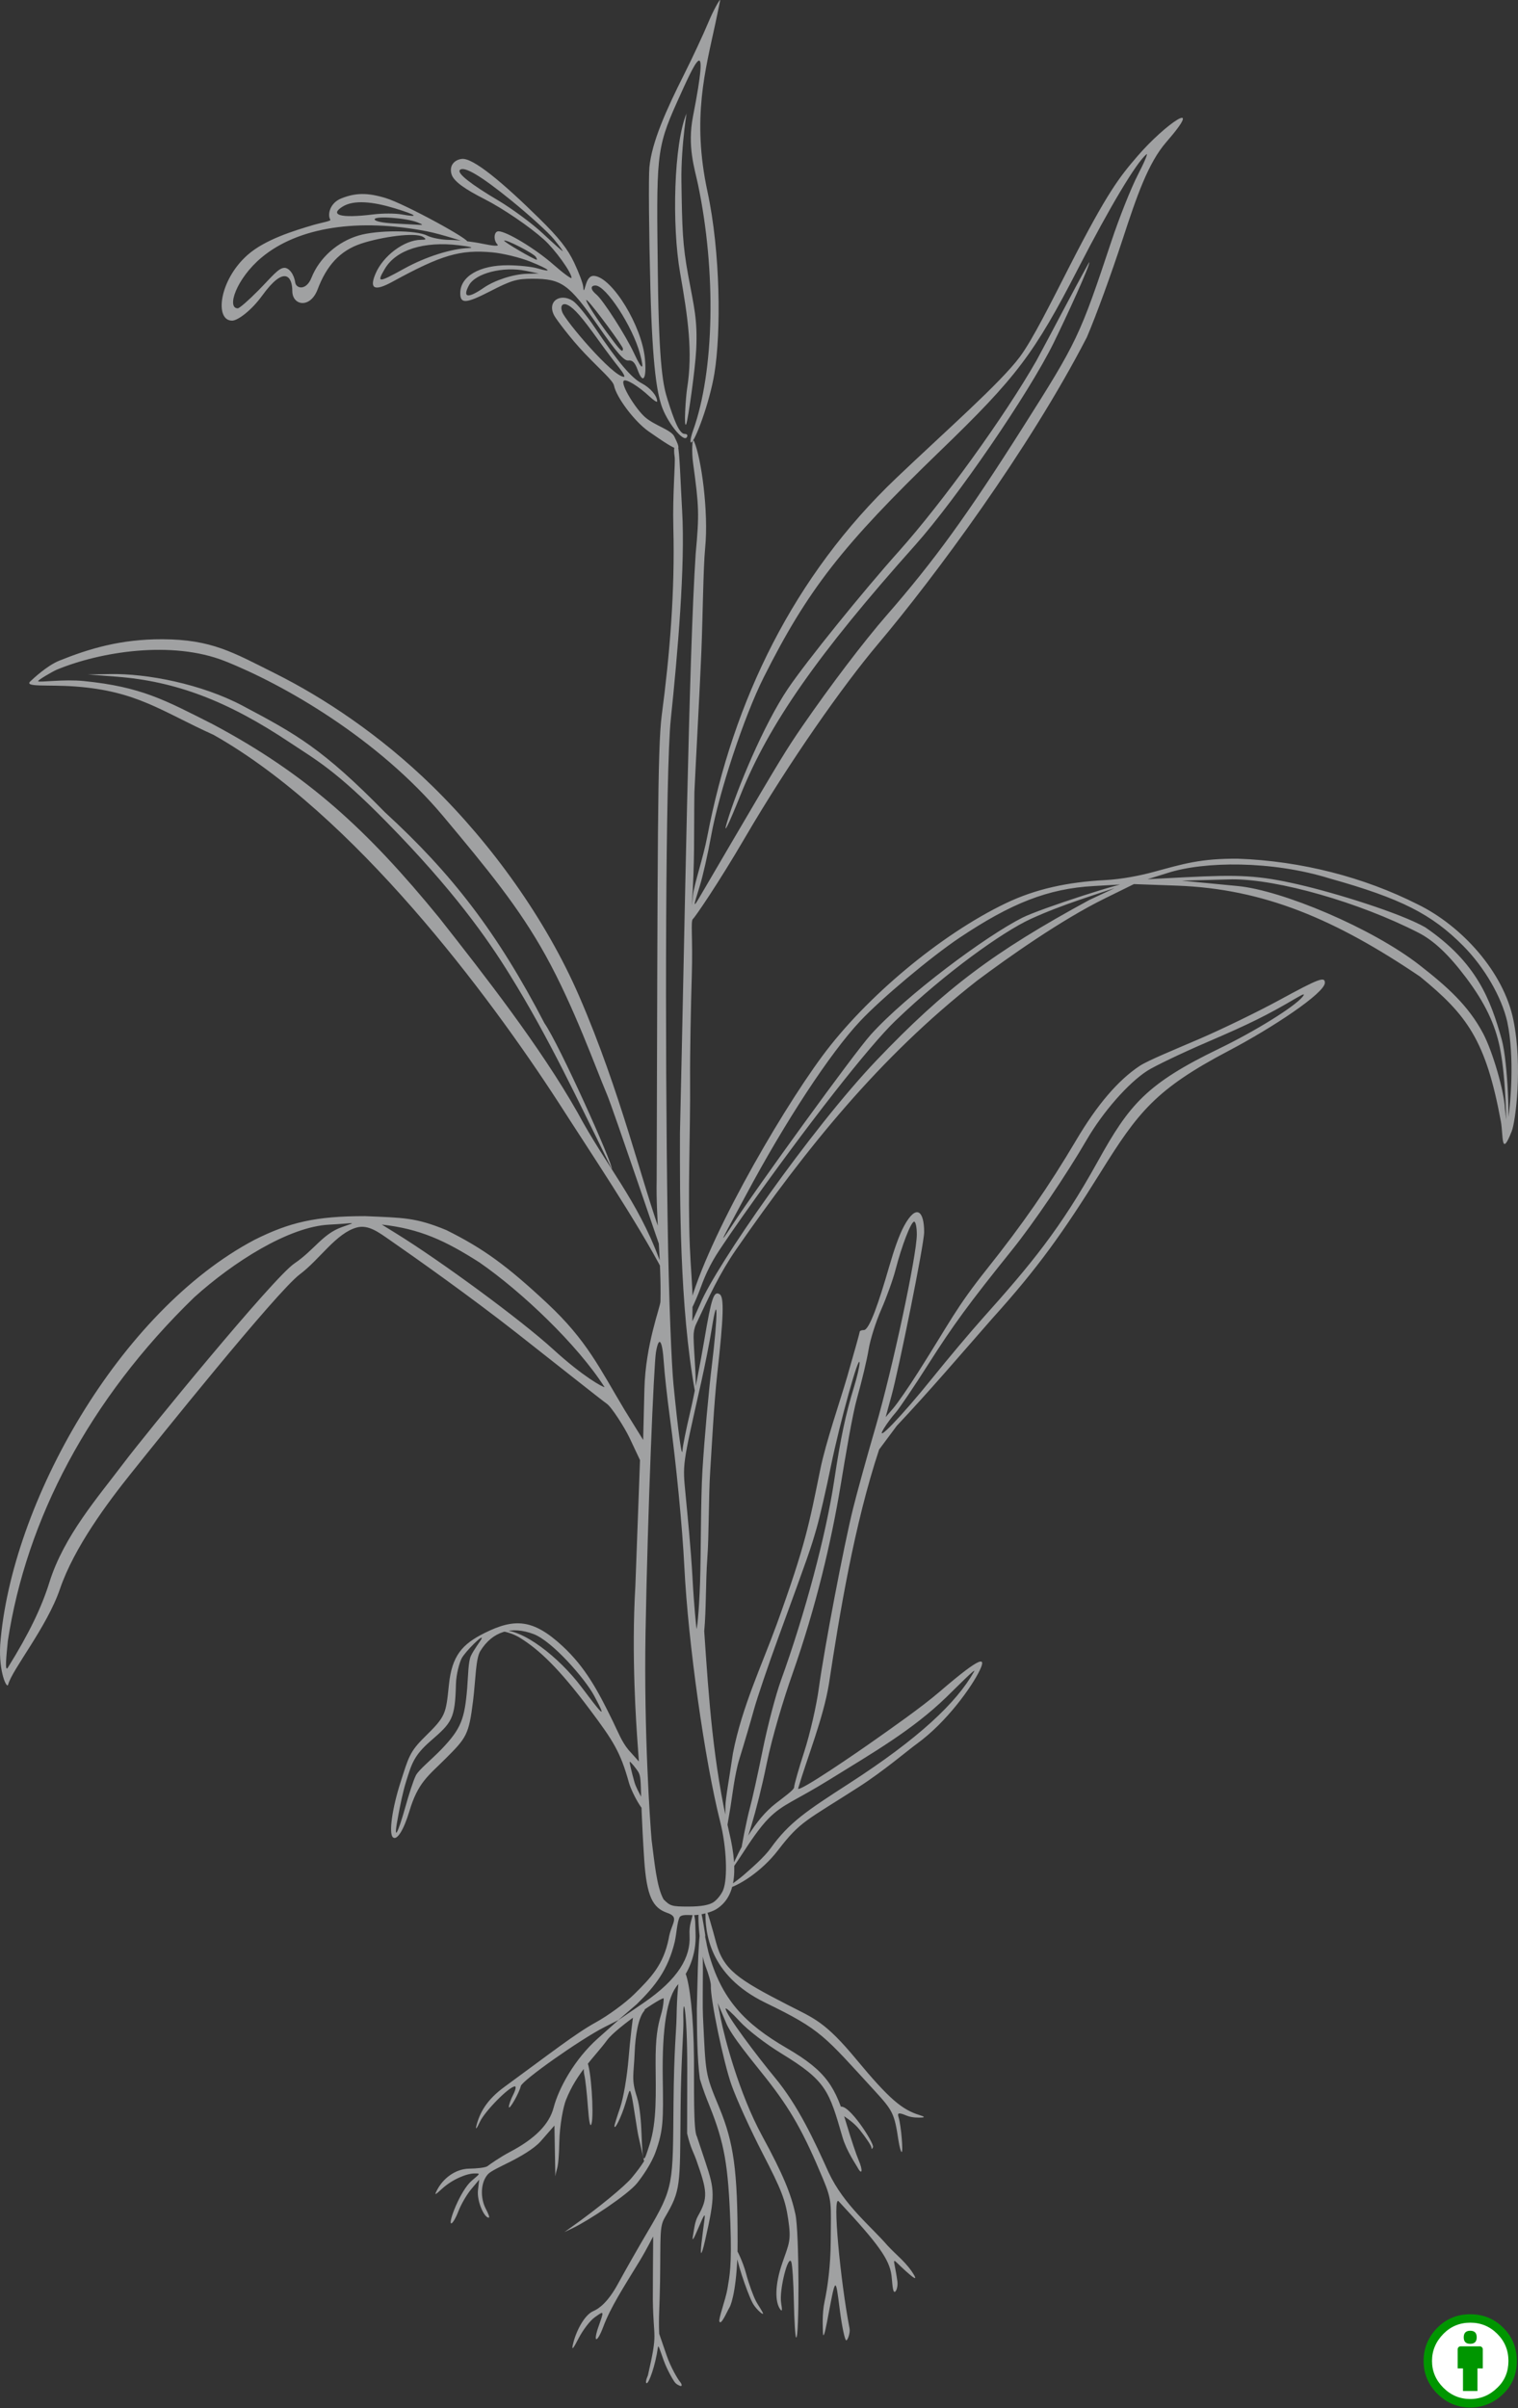 <?xml version="1.0" encoding="UTF-8" standalone="no"?>
<svg
   xmlns:dc="http://purl.org/dc/elements/1.1/"
   xmlns:cc="http://creativecommons.org/ns#"
   xmlns:rdf="http://www.w3.org/1999/02/22-rdf-syntax-ns#"
   xmlns:svg="http://www.w3.org/2000/svg"
   xmlns="http://www.w3.org/2000/svg"
   xmlns:xlink="http://www.w3.org/1999/xlink"
   version="1.1"
   id="svg2"
   preserveAspectRatio="none"
   viewBox="0 0 95.576 151.602"
   height="151.602"
   width="95.576">
  <rect x="0" y="0" width="95.576" height="151.602" fill="#333333" stroke="none"/>
  <defs
     id="defs4" />
  <g
     id="LAYER_OUTLINE">
    <path
       style="fill:#a0a1a2;fill-opacity:1"
       d="M 42.497,149.977 C 42.398,149.854 42.019,149.227 41.786,148.585 41.531,147.88 41.452,147.56 41.422,147.776 41.265,148.903 40.861,150.022 40.72,150.022 40.631,150.022 40.674,149.8 40.794,149.528 41.439,146.704 41.139,147.384 41.104,144.768 41.105,142.421 41.133,140.79 41.122,140.79 41.11,140.79 40.749,141.547 40.252,142.362 39.228,144.044 38.452,145.224 37.981,146.478 37.584,147.535 37.316,147.497 37.691,146.435 38.044,145.435 38.048,145.445 37.439,145.879 37.151,146.084 36.698,146.676 36.432,147.194 36.087,147.865 35.983,147.981 36.068,147.597 36.247,146.791 36.784,145.723 37.361,145.481 37.73,145.326 38.289,144.904 38.905,143.773 39.375,142.912 40.213,141.439 40.769,140.5 42.448,137.663 42.357,137.498 42.405,132.416 42.438,128.973 42.582,127.842 42.597,127.011 42.693,121.592 43.648,124.164 43.694,129.608 43.707,131.244 43.65,134.128 43.874,134.481 L 44.413,136.099 C 44.998,137.858 45.048,138.179 44.393,141.039 44.152,142.092 44.072,142.02 44.165,141.219 44.217,140.774 44.299,140.128 44.347,139.782 44.419,139.264 44.354,139.343 43.98,140.231 43.639,141.039 43.554,141.151 43.64,140.68 43.703,140.334 43.745,139.85 43.948,139.493 44.594,138.356 44.531,137.929 43.846,135.988 43.653,135.441 43.498,135.28 43.262,134.302 L 43.27,130.26 C 43.278,126.454 42.974,125.3 43.027,127.206 43.046,127.921 42.874,129.711 42.849,132.866 42.812,137.665 42.869,137.873 41.854,139.603 41.512,140.185 41.601,140.741 41.558,143.645 41.534,145.256 41.456,145.888 41.505,146.914 L 41.97,148.265 C 42.241,149.052 42.682,149.775 42.808,149.927 42.934,150.078 42.956,150.202 42.857,150.202 42.71,150.156 42.582,150.08 42.497,149.977 Z M 51.815,146.852 C 51.805,146.542 51.751,145.653 51.917,144.876 52.11,143.975 52.296,142.624 52.304,141.075 52.316,138.721 52.407,138.572 51.827,137.181 50.591,134.221 49.795,132.812 48.249,130.844 47.375,129.733 46.027,128.145 45.695,127.29 L 45.189,126.088 45.376,127.051 C 45.608,128.239 46.524,131.767 47.981,134.444 49.326,136.913 49.81,138.136 50.081,139.383 50.33,140.531 50.33,147.33 50.126,147.145 50.07,147.094 50.006,146.082 49.983,144.895 49.961,143.709 49.889,142.585 49.824,142.398 49.63,141.846 49.046,144.184 49.182,144.97 49.263,145.442 49.244,145.547 49.11,145.351 48.802,144.898 48.771,143.863 49.253,142.463 49.69,141.194 49.829,141.06 49.625,139.692 49.443,138.47 49.202,137.85 48.019,135.56 47.253,134.078 46.371,132.139 46.058,131.253 45.546,129.801 44.72,125.828 44.756,124.987 44.763,124.804 44.612,124.255 44.42,123.767 44.037,122.796 43.824,119.844 44.102,120.263 44.229,120.453 44.56,122.927 44.491,122.355 44.418,121.754 44.257,121.407 44.605,122.894 45.406,125.849 46.886,127.391 49.535,128.929 52.084,130.409 52.614,131.4 53.317,133.763 53.582,134.652 53.917,135.653 54.062,135.986 54.344,136.632 54.281,136.983 53.983,136.427 53.886,136.245 53.294,135.395 53.046,134.538 52.193,131.596 52.03,130.997 49.207,129.272 48.188,128.648 47.074,127.79 46.566,127.236 46.083,126.709 45.687,126.353 45.687,126.444 45.687,126.807 47.687,129.455 48.78,130.773 50.265,132.563 51.262,134.742 52.174,136.759 53.14,138.821 54.826,140.13 55.875,141.351 56.451,141.978 57.105,142.441 57.574,143.253 57.718,143.523 57.55,143.435 57.034,142.971 56.005,142.044 56.282,141.996 56.501,143.614 56.546,143.945 56.416,144.339 56.295,144.264 56.192,144.2 56.165,143.494 56.129,143.23 55.993,142.227 55.328,141.281 52.805,138.573 52.393,138.131 52.912,143.607 53.49,146.58 53.543,146.852 53.369,147.327 53.282,147.327 53.194,147.327 53.01,146.458 52.874,145.396 52.599,143.257 52.623,143.235 52.072,146.16 51.926,146.933 51.827,147.2 51.815,146.852 Z M 45.293,146.136 C 45.229,145.97 45.693,144.738 45.804,144.063 45.934,143.273 46.082,142.66 45.987,139.989 45.855,136.294 45.61,134.906 44.68,132.583 44.454,132.018 44.292,131.617 44.066,130.876 43.887,129.586 43.885,127.722 43.874,126.464 43.908,125.484 43.931,122.235 44.119,121.374 44.354,122.199 44.201,125.738 44.26,126.936 44.44,130.587 44.376,130.488 45.276,132.649 46.203,134.877 46.44,136.649 46.442,141.127 46.443,143.815 46.067,145.019 45.939,145.236 45.758,145.541 45.399,146.412 45.293,146.136 Z M 47.379,144.964 C 47.02,144.268 46.304,142.143 46.32,141.62 46.325,141.422 46.782,142.397 46.962,143.077 47.154,143.804 47.438,144.549 47.591,144.845 47.744,145.142 48.085,145.604 48.036,145.653 47.986,145.703 47.55,145.294 47.379,144.964 Z M 35.986,140.19 C 37.664,139 39.345,137.617 39.786,137.08 40.152,136.633 40.322,136.403 40.552,136.047 L 40.197,134.475 C 40.115,134.113 39.852,132.263 39.776,131.967 39.642,131.441 39.667,131.451 39.377,132.416 39.113,133.292 38.691,134.126 38.684,133.836 38.682,133.778 38.845,133.252 39.046,132.669 39.253,132.067 39.482,130.726 39.577,129.565 39.669,128.44 39.849,126.869 39.896,126.794 40.007,126.613 40.768,126.341 40.555,126.591 40.191,127.018 40.002,128.135 39.961,129.182 39.907,130.613 39.729,130.873 40.105,132.013 40.295,132.591 40.368,133.674 40.391,134.295 40.471,136.469 40.541,136.095 40.899,134.997 41.37,133.55 41.287,131.699 41.278,129.892 41.271,128.286 41.395,127.59 41.622,126.81 41.783,126.256 41.788,125.855 41.788,125.807 41.788,125.613 38.819,127.619 38.224,128.426 37.433,129.501 36.324,130.458 35.636,132.188 35.46,132.629 35.24,133.779 35.215,134.841 35.171,136.693 35.052,136.387 34.965,136.997 L 34.936,135.4 34.908,133.804 34.05,134.785 C 33.617,135.282 32.7,135.79 32.119,136.084 31.538,136.377 30.9,136.669 30.723,136.865 30.248,137.392 30.235,138.363 30.582,139.035 30.743,139.347 30.856,139.602 30.767,139.602 30.479,139.602 30.015,138.552 30.094,137.87 L 30.172,137.208 29.666,137.814 C 29.388,138.147 29.027,138.766 28.866,139.19 28.704,139.614 28.5,139.961 28.413,139.961 28.192,139.961 28.983,137.886 29.702,137.275 30.25,136.81 30.258,136.818 29.885,136.818 29.38,136.818 28.478,137.191 27.833,137.781 27.374,138.202 27.338,138.211 27.518,137.863 27.88,137.163 28.636,136.531 29.549,136.517 30.012,136.51 30.569,136.457 30.7,136.355 30.83,136.252 31.488,135.79 32.116,135.459 33.685,134.634 34.582,133.723 34.856,132.678 35.179,131.446 36.175,129.623 37.647,128.314 L 38.95,127.155 38.052,127.61 C 36.545,128.374 32.865,130.969 32.789,131.321 32.698,131.741 32.05,132.877 32.041,132.631 32.037,132.503 32.157,132.159 32.308,131.868 32.458,131.576 32.51,131.338 32.423,131.338 32.066,131.338 30.529,132.894 30.214,133.573 30.029,133.974 29.926,134.1 29.986,133.853 30.198,132.978 30.661,132.172 31.755,131.373 34.626,129.276 36.242,128.005 37.52,127.304 38.286,126.883 39.366,126.093 39.92,125.547 41.014,124.469 41.766,123.674 42.099,122.052 42.249,121.062 42.846,120.696 41.997,120.41 41.1,120.097 40.713,119.381 40.561,117.064 40.222,111.881 40.492,111.941 40.085,111.39 39.87,111.099 39.674,110.881 39.649,110.906 39.624,110.931 39.755,111.496 39.939,112.162 40.124,112.827 40.866,113.882 40.854,113.95 40.731,114.636 39.782,112.88 39.597,112.213 39.068,110.305 38.626,109.605 37.143,107.625 35.194,105.024 33.96,103.864 32.769,103.119 31.979,102.624 31.197,102.667 31.543,102.633 32.895,102.501 35.209,104.344 36.593,106.178 37.711,107.659 38.384,108.548 37.404,106.737 36.82,105.657 34.773,103.315 33.601,102.867 32.217,102.339 31.013,102.684 30.24,103.935 29.95,104.404 29.947,105.743 29.787,107.051 29.522,109.214 29.363,109.395 28.066,110.693 26.963,111.797 26.321,112.19 25.773,114.022 25.414,115.22 24.979,115.899 24.73,115.65 24.475,115.395 24.693,113.834 25.211,112.218 25.72,110.629 25.788,110.278 26.737,109.345 28.07,108.036 28.072,107.915 28.264,106.056 28.452,104.234 29.094,103.503 30.501,102.802 32.382,101.864 33.556,101.898 35.414,103.619 36.848,104.947 37.64,106.413 38.581,108.346 38.931,109.066 39.151,109.648 39.568,110.152 L 40.225,110.885 40.14,109.687 C 40.07,108.7 39.742,104.203 40.004,99.837 L 40.296,91.913 39.644,90.528 C 39.329,89.86 38.496,88.557 38.198,88.36 37.954,88.198 34.317,85.313 32.551,83.928 29.572,81.591 26.126,79.157 24.512,78.038 23.84,77.571 23.187,77.079 22.473,77.269 21.169,77.617 20.132,79.28 18.88,80.217 17.417,81.312 9.8,90.81 8.244,92.756 6.784,94.581 4.668,97.405 3.772,100.033 2.956,102.422 0.755,105.108 0.513,106.047 0.436,106.346 -0.084,105.271 0.012,103.545 0.693,94.606 7.524,82.531 16.032,78.043 18.229,76.945 19.866,76.556 22.981,76.556 25.401,76.662 26.164,76.634 28.101,77.434 30.433,78.593 31.915,79.671 34.465,82.054 36.959,84.385 37.744,86.119 39.328,88.759 L 40.495,90.644 40.573,87.441 C 40.642,84.606 41.596,82.235 41.584,81.914 41.641,79.291 41.292,76.674 41.345,74.296 41.407,53.105 41.392,47.079 41.666,45.012 42.17,41.202 42.499,37.225 42.395,33.224 42.34,31.11 42.534,29.099 42.477,28.753 42.384,28.18 42.501,27.694 42.68,28.103 42.788,28.35 42.848,30.437 42.949,32.166 43.149,35.599 42.665,41.168 42.234,45.281 41.9,48.468 41.861,65.389 42.034,76.81 42.111,81.962 42.29,85.995 42.403,87.142 42.705,90.21 42.939,91.903 42.974,91.274 42.988,91.027 43.199,89.976 43.444,88.938 43.689,87.901 44.093,85.842 44.343,84.363 44.795,81.683 44.942,81.244 45.312,81.473 45.6,81.65 45.561,82.895 45.156,86.513 44.957,88.292 44.818,91.04 44.715,92.621 44.612,94.202 44.641,96.668 44.534,98.101 44.427,99.534 44.468,101.314 44.339,102.682 44.634,107.038 44.901,110.99 45.91,115.34 46.545,117.99 46.226,119.496 45.079,120.195 44.752,120.395 44.047,120.558 43.688,120.559 43.294,120.559 42.939,120.499 42.79,120.683 42.624,121.041 42.609,121.649 42.484,122.233 42.059,123.991 41.274,125.002 40.095,126.16 L 38.912,127.18 40.515,126.086 C 42.714,124.584 43.492,123.193 43.416,121.851 43.374,121.111 43.584,120.839 43.634,120.377 43.809,120.718 43.768,121.135 43.794,121.712 43.855,123.077 43.314,124.239 42.692,124.924 41.999,125.686 41.678,127.643 41.728,130.835 41.769,133.484 41.765,134.086 41.287,135.44 41.01,136.222 40.425,137.034 40.12,137.419 39.537,138.155 36.999,139.816 36.076,140.253 L 35.537,140.508 C 35.686,140.402 35.836,140.296 35.986,140.19 Z M 44.94,119.732 C 45.166,119.573 45.434,119.23 45.536,118.968 45.828,118.221 45.741,116.249 45.349,114.699 44.369,110.824 43.327,103.422 43.088,98.64 42.961,96.106 42.58,92.189 42.162,89.118 42.007,87.982 41.841,86.466 41.793,85.749 41.699,84.332 41.482,84.055 41.3,85.121 41.169,85.894 40.778,95.07 40.643,102.821 40.534,109.054 40.935,114.78 41.025,115.819 41.202,117.166 41.338,118.789 41.782,119.568 42.194,119.98 42.29,120.019 43.336,120.019 44.14,120.019 44.664,119.925 44.94,119.732 Z M 26.188,111.755 C 26.364,111.409 27.192,110.745 27.807,110.103 29.039,108.815 29.255,108.205 29.416,106.255 29.475,105.533 29.479,104.607 29.646,104.243 29.812,103.879 30.274,103.265 30.318,103.166 30.488,102.787 29.289,103.963 29.063,104.4 28.932,104.653 28.723,105.378 28.707,106.017 28.652,108.232 28.444,108.433 27.103,109.602 26.056,110.514 25.916,111.045 25.577,112.119 25.351,112.836 25.177,113.76 25.099,114.16 24.697,116.212 25.068,115.367 25.522,113.75 25.719,113.048 26.012,112.101 26.188,111.755 Z M 3.111,99.605 C 4.016,96.702 6.162,94.254 7.796,92.087 9.188,90.24 17.206,80.436 18.532,79.537 19.796,78.681 20.306,77.681 21.521,77.248 22.569,76.875 22.341,77.01 20.732,77.091 18.183,77.218 14.688,79.444 12.225,81.669 5.585,88.109 1.657,95.672 0.494,103.292 0.412,104.146 0.277,105.326 0.499,104.971 1.844,102.809 2.628,101.156 3.111,99.605 Z M 44.229,92.532 C 44.347,90.605 44.611,87.652 44.817,85.97 45.209,82.76 45.207,81.174 44.814,83.638 44.688,84.429 44.384,85.965 44.14,87.052 42.939,92.382 42.977,92.106 43.17,94.141 43.27,95.183 43.504,97.531 43.603,99.359 43.702,101.187 43.834,102.37 43.852,102.518 43.869,102.666 44.01,101.604 44.076,99.628 44.142,97.652 44.112,94.458 44.229,92.532 Z M 30.191,79.473 C 28.02,78.083 26.433,77.357 24.039,77.087 L 24.937,77.642 C 27.731,79.367 32.781,83.071 34.82,84.932 36.753,86.696 37.954,87.321 38.064,87.321 36.352,84.642 32.852,81.314 30.191,79.473 Z M 56.563,134.706 C 56.315,133.064 56.221,132.869 55.077,131.623 51.881,128.143 51.73,127.788 48.2,126.076 44.611,124.336 44.386,121.602 44.417,120.259 44.427,119.826 44.9,121.589 45.086,122.282 45.548,123.996 46.442,124.588 49.579,126.2 51.249,127.058 51.923,127.233 53.921,129.644 55.986,132.136 56.801,132.811 57.903,133.146 58.204,133.238 58.247,133.288 58.033,133.299 57.857,133.307 57.428,133.323 57.079,133.177 56.494,132.932 56.504,133.038 56.587,133.324 56.739,133.851 56.873,135.47 56.773,135.47 56.721,135.47 56.626,135.126 56.563,134.706 Z M 54.864,135.179 C 54.856,135.068 54.527,134.572 54.131,134.075 53.391,133.145 52.314,132.954 52.88,132.636 53.402,132.342 55.059,134.934 54.967,135.162 54.91,135.303 54.873,135.309 54.864,135.179 Z M 37.013,132.595 C 36.952,131.755 36.853,130.866 36.791,130.619 36.698,130.243 36.784,129.498 36.951,129.757 37.217,130.174 37.4,133.107 37.247,133.671 37.164,133.975 37.088,133.622 37.013,132.595 Z M 46.835,118.023 C 47.296,117.617 48.102,116.933 48.537,116.326 49.68,114.732 50.793,113.99 53.42,112.296 57.848,109.441 60.224,107.187 61.328,105.228 61.505,104.914 60.257,106.185 59.575,106.845 57.435,108.913 55.004,110.308 52.215,112.035 50.057,113.372 49.313,113.548 48.411,114.45 47.798,115.063 47.163,116.048 46.779,116.635 46.376,117.252 45.889,117.968 45.956,117.813 46.579,116.367 47.506,114.557 48.852,113.518 49.37,113.117 49.999,112.665 49.999,112.514 49.999,112.362 50.288,111.344 50.642,110.252 50.995,109.159 51.406,107.373 51.554,106.282 51.897,103.768 53.127,97.308 53.711,94.957 53.956,93.969 54.595,91.656 55.132,89.817 56.183,86.214 57.725,79.013 57.725,77.705 57.725,77.263 57.65,76.901 57.558,76.901 57.36,76.901 56.782,78.395 56.381,79.941 56.224,80.548 55.819,81.672 55.483,82.438 55.146,83.203 54.789,84.334 54.69,84.95 54.591,85.566 54.264,86.938 53.965,87.999 53.665,89.059 53.227,91.702 52.929,93.497 52.348,97.002 51.391,101.123 49.888,105.389 49.343,106.935 48.622,109.302 48.263,111.061 47.668,113.982 46.835,116.637 46.678,116.481 46.635,116.437 47.046,114.415 47.195,113.885 47.344,113.356 47.713,111.693 48.015,110.189 48.317,108.686 48.836,106.703 49.169,105.783 50.681,101.606 52.005,96.637 52.523,93.196 52.925,90.522 53.243,89.021 53.768,87.321 53.966,86.679 54.124,85.992 54.119,85.794 54.101,85.136 52.884,89.52 52.323,92.258 52.02,93.742 51.609,95.523 51.41,96.215 51.032,97.529 50.939,97.795 49.021,103.042 48.371,104.82 47.672,106.882 47.468,107.623 47.264,108.364 46.852,109.763 46.551,110.732 46.251,111.701 46.082,113.222 45.995,113.734 L 45.642,115.823 45.674,113.707 C 45.682,113.191 45.909,111.985 46.148,110.359 46.72,107.438 47.955,104.855 48.91,102.233 50.723,97.234 50.95,95.91 51.647,92.499 51.997,90.78 52.898,88.189 53.336,86.678 53.773,85.167 54.131,83.885 54.131,83.829 54.131,83.774 54.247,83.728 54.388,83.728 54.737,83.728 55.328,81.998 55.987,79.725 56.287,78.687 56.607,77.75 56.927,77.165 57.7,75.75 58.186,76.235 58.186,77.559 58.186,78.317 56.596,86.158 56.131,87.86 L 55.762,89.208 56.249,88.639 C 56.517,88.326 57.216,87.316 57.801,86.393 59.827,83.204 60.163,82.366 62.155,79.864 64.357,77.099 66.013,74.724 67.765,71.763 69.084,69.535 70.399,67.998 71.756,67.099 72.276,66.754 74.078,66.019 75.511,65.402 76.944,64.785 79.21,63.684 80.548,62.955 83.037,61.599 83.416,61.455 83.416,61.866 83.416,62.509 80.123,64.695 77.373,66.14 72.749,68.57 71.651,70.016 69.297,73.794 66.942,77.574 65.359,79.808 62.466,83.01 60.392,85.375 58.533,87.557 56.464,89.753 L 55.351,91.248 C 53.79,95.957 52.858,101.596 52.188,106.018 51.828,108.198 50.82,110.649 50.248,112.602 50.406,112.76 53.865,110.395 55.23,109.426 56.018,108.867 58.007,107.485 59.154,106.499 61.928,104.114 62.066,104.352 61.683,105.153 61.204,106.154 59.616,108.407 57.719,109.778 57.176,110.17 55.648,111.476 54.067,112.492 50.757,114.619 50.396,114.633 48.996,116.461 47.925,117.859 46.392,118.781 45.735,118.889 45.627,118.907 46.374,118.429 46.835,118.023 Z M 58.676,86.782 C 59.67,85.547 61.102,83.845 61.859,82.999 64.904,79.597 66.763,77.362 69.121,73.106 71.105,69.525 72.186,68.224 76.748,66.016 79.036,64.909 81.513,63.37 82.015,62.744 82.187,62.53 82.084,62.551 81.619,62.825 79.773,63.911 78.697,64.444 76.03,65.591 74.417,66.285 72.708,67.103 72.232,67.408 71.041,68.173 69.442,69.994 68.422,71.749 67.13,73.971 65.083,76.991 63.71,78.698 60.992,82.079 60.03,83.392 58.444,85.884 57.532,87.317 56.604,88.691 56.38,88.938 56.157,89.185 55.828,89.63 55.649,89.926 55.016,90.973 56.767,89.155 58.676,86.782 Z M 42.811,71.344 C 43.117,58.204 43.373,41.335 43.802,34.842 44.03,32.353 44.017,31.926 43.633,29.112 43.55,28.5 43.566,27.481 43.7,27.784 44.149,28.802 44.623,32.196 44.398,34.495 44.276,35.742 44.252,38.761 44.157,41.079 44.062,43.397 43.809,47.943 43.72,49.87 43.684,52.749 43.751,54.155 43.557,57.026 L 43.631,56.353 C 43.709,55.638 44.272,54.016 44.529,52.67 46.162,44.108 49.968,36.246 56.442,30.082 59.56,27.112 62.983,24.113 64.211,22.465 65.018,21.38 66.168,19.058 67.364,16.717 69.744,12.062 70.5,11.13 71.602,9.847 73.393,7.762 75.934,6.071 73.429,8.948 72.287,10.26 71.565,12.37 70.703,15.004 69.945,17.316 69.01,19.878 68.429,21.232 64.782,28.303 58.846,36.316 55.269,40.557 53.096,43.132 49.725,47.905 46.88,52.774 45.235,55.59 43.761,57.742 43.633,57.842 43.466,57.973 43.629,58.968 43.556,61.435 43.499,63.311 43.437,66.391 43.449,67.977 43.473,71.304 43.295,75.048 43.433,78.479 43.481,79.672 43.613,81.147 43.606,81.842 L 43.592,83.176 44.089,82.074 C 45.071,79.689 51.034,71.115 55.185,66.75 59.503,62.224 62.546,59.932 68.594,56.649 L 70.68,55.673 68.863,55.776 C 65.976,55.938 63.663,56.86 60.42,59.027 58.628,60.225 55.492,62.855 54.148,64.289 52.257,66.305 49.437,70.603 46.951,75.26 45.66,77.676 44.947,78.898 46.193,76.989 47.612,74.814 53.744,66.332 54.832,65.125 57.081,62.632 62.071,58.927 64.367,57.77 65.497,57.201 71.025,55.408 71.185,55.568 68.932,56.34 66.935,56.917 64.885,57.852 63.129,58.665 59.558,61.196 56.37,64.263 54.736,65.835 50.892,70.711 46.77,76.547 46.2,77.354 45.71,78.069 45.526,78.349 45.224,78.811 44.662,79.55 44.124,81.033 43.764,82.025 43.201,83.158 43.331,82.564 44.187,78.643 48.935,70.322 51.766,66.489 54.529,62.748 59.234,58.826 63.308,56.868 65.206,55.956 67.223,55.527 69.582,55.402 70.646,55.346 71.787,55.118 72.636,54.887 74.528,54.375 75.575,54.042 77.936,54.055 81.934,54.2 85.869,55.216 89.255,56.926 92.04,58.284 94.68,61.194 95.288,64.22 95.876,67.141 95.419,70.608 95.184,71.205 94.496,72.954 94.655,71.452 94.498,70.599 93.554,65.481 92.373,63.901 89.41,61.478 84.046,57.849 79.567,55.957 74.127,55.752 L 71.395,55.654 69.545,56.565 C 66.812,57.912 63.51,60.242 61.52,61.732 55.372,66.545 50.745,72.308 46.336,78.673 45.313,80.158 44.634,81.627 43.819,83.373 43.718,83.59 43.664,83.866 43.669,84.16 43.683,85.136 43.899,87.24 43.755,87.591 42.784,82.243 42.805,75.452 42.811,71.344 Z M 94.901,64.325 C 94.543,62.757 93.463,60.894 92.132,59.548 90.143,57.539 88.199,56.556 83.73,55.302 80.065,54.162 75.812,54.219 73.535,54.947 L 72.257,55.345 74.613,55.224 C 78.031,55.048 79.241,55.101 81.762,55.68 84.085,56.213 88.143,57.471 89.729,58.37 92.996,60.595 93.849,62.942 94.549,65.426 94.956,66.894 95.082,71.139 94.884,71.139 94.808,71.139 94.871,68.129 94.434,65.952 94.14,64.49 93.501,63.133 92.303,61.541 91.219,60.1 90.279,59.212 89.315,58.718 85.583,56.804 80.466,55.339 77.577,55.356 L 74.406,55.438 77.936,55.777 C 80.717,56.045 86.376,58.41 89.388,60.762 91.088,62.089 92.453,63.294 93.384,65.064 93.989,66.214 94.708,68.702 94.754,69.805 L 94.885,70.886 C 95.129,69.552 95.369,66.548 94.901,64.325 Z M 46.13,52.917 C 49.102,47.851 49.519,47.166 50.508,45.73 52.293,43.139 54.398,40.369 55.827,38.73 58.814,35.305 60.874,32.464 64.403,26.9 67.824,21.508 67.988,21.163 69.975,15.189 70.468,13.706 71.217,11.826 71.639,11.01 72.061,10.194 72.305,9.611 72.179,9.715 71.538,10.248 69.894,12.995 67.901,16.866 65.119,22.27 64.013,23.735 59.205,28.376 53.02,34.349 50.85,37.132 48.08,42.649 46.851,45.097 45.271,49.865 44.771,52.633 44.567,53.762 44.247,55.177 44.058,55.777 43.623,57.166 43.627,57.199 44.132,56.33 44.361,55.935 45.26,54.399 46.13,52.917 Z M 45.777,51.749 C 46.396,49.685 48.081,45.62 49.612,43.35 50.772,41.632 54.351,37.209 56.582,34.716 59.337,31.636 63.245,26.222 65.254,22.705 66.347,20.694 67.447,18.532 68.578,16.504 68.68,16.606 67.139,19.957 66.339,21.586 64.786,24.746 60.239,31.386 57.616,34.322 51.501,41.167 48.418,45.575 46.631,50.028 45.859,51.952 45.499,52.678 45.777,51.749 Z M 41.774,80.088 C 40.185,77.017 37.068,72.376 35.149,69.379 30.796,62.663 22.299,51.255 13.443,46.258 10.157,44.774 8.635,43.5 4.725,43.213 3.019,43.088 1.508,43.273 1.909,42.892 2.09,42.721 2.965,41.899 3.735,41.588 5.587,40.842 7.593,40.23 10.231,40.241 13.336,40.255 14.669,41.067 17.314,42.388 20.353,43.906 23.924,46.258 27.212,49.473 30.966,53.143 34.367,57.876 36.459,62.695 39.099,68.777 40.407,74.49 41.713,77.993 42.058,78.917 41.907,79.352 41.83,79.275 41.783,79.227 38.603,69.806 38.225,68.916 37.5,67.209 36.147,63.388 34.357,60.154 32.679,57.121 30.699,54.722 27.922,51.401 23.805,46.48 17.835,43.073 14.157,41.616 10.817,40.292 6.288,41.028 3.558,42.164 3.359,42.247 2.317,42.839 2.405,42.889 2.537,42.964 4.031,42.746 5.277,42.872 8.904,43.238 10.373,44.063 13.382,45.583 19.35,48.757 23.136,52.249 27.647,57.766 30.508,61.402 34,65.865 36.363,70.032 38.192,73.433 40.125,75.532 41.515,79.282 42.245,80.971 42.002,80.485 41.774,80.088 Z M 32.096,61.359 C 30.694,59.091 28.559,56.043 24.348,51.755 21.108,48.455 19.867,47.822 18.254,46.744 14.331,44.123 11.063,42.882 7.33,42.597 L 5.534,42.46 6.928,42.433 C 9.261,42.389 12.696,43.059 15.277,44.427 18.651,46.217 20.303,47.12 24.249,51.144 28.451,54.997 31.315,58.704 34.282,64.415 35.203,65.728 38.614,73.314 38.522,73.592 36.354,69.204 34.615,65.423 32.096,61.359 Z M 40.844,27.161 C 39.928,26.52 38.805,24.996 38.661,24.279 38.596,23.951 37.846,23.325 36.817,22.248 35.916,21.306 35.03,20.104 34.91,19.89 34.402,18.983 35.264,18.413 36.072,18.943 36.316,19.102 36.937,19.859 37.452,20.624 38.918,22.802 39.746,23.786 40.401,24.128 40.948,24.414 41.376,24.916 41.376,25.271 41.376,25.346 41.153,25.2 40.882,24.947 40.196,24.309 39.411,23.831 39.274,23.968 39.052,24.189 40.048,25.787 40.645,26.287 41.249,26.793 42.251,27.061 42.454,27.474 42.953,28.488 42.897,28.597 40.844,27.161 Z M 38.972,23.138 C 38.712,22.817 38.121,22.029 37.66,21.387 36.643,19.971 36.173,19.43 35.77,19.213 35.497,19.065 35.229,19.157 35.398,19.64 35.589,20.189 38.588,23.722 39.287,23.722 39.374,23.722 39.232,23.46 38.972,23.138 Z M 43.641,27.091 C 44.979,23.352 45.1,17.106 43.944,11.595 43.738,10.618 43.262,9.216 43.632,7.327 44.74,1.662 43.73,3.98 42.625,6.433 41.294,9.386 41.328,9.896 41.421,17.414 41.491,23.178 41.766,24.317 42.033,25.16 42.422,26.391 42.759,27.315 43.108,27.315 43.263,27.315 43.32,27.402 43.244,27.524 43.026,27.877 41.965,26.534 41.635,25.489 41.392,24.718 41.084,23.284 40.95,18.153 40.858,14.645 40.83,11.157 40.887,10.534 41.034,8.94 41.967,6.88 43.074,4.678 43.596,3.64 44.284,2.165 44.603,1.399 44.921,0.634 45.328,-0.081 45.345,0.007 45.345,0.007 45.242,0.544 45.052,1.428 44.412,4.409 43.55,7.438 44.542,12.051 45.37,15.896 45.399,20.948 44.982,23.501 44.674,25.387 43.732,27.854 43.513,27.854 43.433,27.854 43.491,27.511 43.641,27.091 Z M 43.263,24.441 C 43.627,22.155 43.318,20.015 42.819,17.165 42.296,14.179 42.422,9.041 43.228,7.14 43.328,6.533 42.868,9.05 42.904,11.425 42.949,14.433 42.972,15.384 43.332,17.344 43.696,19.329 43.925,20.091 43.834,22.007 43.775,23.247 43.316,26.446 43.21,26.689 43.038,27.083 43.173,25.004 43.263,24.441 Z M 40.144,23.277 C 39.978,22.819 39.822,22.663 39.56,22.693 39.287,22.724 38.833,22.203 37.639,20.488 35.823,17.88 35.356,17.547 33.522,17.547 32.546,17.547 32.192,17.65 30.887,18.322 29.336,19.119 28.979,19.143 28.979,18.452 28.979,17.395 30.198,16.687 31.997,16.698 32.659,16.703 33.479,16.788 33.818,16.888 34.862,17.194 34.627,16.965 33.39,16.47 32.745,16.211 31.669,15.949 31.001,15.887 28.981,15.699 27.791,16.048 24.721,17.73 23.583,18.354 23.236,18.194 23.642,17.233 24.12,16.1 25.456,15.103 26.503,15.096 26.834,15.094 26.861,15.059 26.644,14.919 26.149,14.599 24.004,14.92 22.763,15.327 21.386,15.779 20.557,16.739 19.999,18.214 19.532,19.448 18.404,19.239 18.404,18.319 18.404,17.394 17.905,16.678 16.513,18.602 15.816,19.565 14.956,20.185 14.614,20.185 13.496,20.185 13.792,17.635 15.587,16.049 16.689,15.076 18.505,14.526 19.698,14.172 20.218,14.018 20.854,13.921 20.799,13.831 20.605,13.517 20.765,12.779 21.485,12.491 22.389,12.129 23.143,12.122 24.283,12.468 25.502,12.836 29.838,15.212 29.394,15.229 29.197,15.237 27.878,14.756 26.862,14.559 22.599,13.732 18.782,14.274 16.464,16.214 14.87,17.549 14.256,19.41 14.971,19.41 15.073,19.41 15.659,18.9 16.275,18.275 17.106,17.431 17.53,16.868 17.9,16.86 18.198,16.853 18.512,17.259 18.587,17.781 18.642,18.171 19.28,18.317 19.612,17.48 20.11,16.228 21.253,15.219 22.581,14.825 23.761,14.475 26.213,14.478 26.889,14.83 27.172,14.978 27.819,15.1 28.326,15.102 28.834,15.104 29.757,15.213 30.379,15.343 31.078,15.489 31.437,15.509 31.322,15.393 31.05,15.121 31.093,14.56 31.386,14.56 31.892,14.56 33.712,15.661 34.834,16.646 35.468,17.203 35.986,17.583 35.986,17.491 35.986,17.151 34.944,15.706 34.247,15.079 33.338,14.262 31.673,13.129 30.506,12.534 29.322,11.931 28.555,11.426 28.425,10.956 28.262,10.363 28.676,10.043 29.086,10.003 29.794,9.934 31.65,11.487 33.952,13.751 35.193,14.971 35.738,15.662 36.153,16.538 36.456,17.179 36.712,17.865 36.722,18.063 36.737,18.355 36.765,18.338 36.87,17.973 36.969,17.632 37.104,17.332 37.433,17.37 38.574,17.502 40.421,20.54 40.606,22.589 40.718,23.821 40.498,24.256 40.144,23.277 Z M 40.292,22.263 C 39.829,20.545 38.151,17.973 37.492,17.973 37.155,17.973 37.179,18.236 37.544,18.535 37.966,18.881 39.404,21.123 39.924,22.245 40.435,23.346 40.586,23.354 40.292,22.263 Z M 39.22,21.944 C 39.22,21.797 37.436,19.378 37.02,18.961 36.635,18.576 37.336,19.741 38.183,20.893 39.07,22.099 39.22,22.252 39.22,21.944 Z M 30.45,18.12 C 31.143,17.64 32.322,17.258 33.179,17.235 L 33.92,17.215 33.111,17.049 C 31.676,16.755 29.933,17.199 29.524,17.963 29.105,18.745 29.461,18.805 30.45,18.12 Z M 25.463,16.902 C 26.796,16.167 28.403,15.655 29.511,15.614 29.877,15.6 29.613,15.526 28.889,15.439 26.684,15.174 24.936,15.728 24.235,16.915 23.699,17.822 23.799,17.821 25.463,16.902 Z M 33.738,16.173 C 33.598,15.947 31.846,15.047 31.744,15.149 31.683,15.209 33.604,16.335 33.796,16.352 33.826,16.354 33.8,16.274 33.738,16.173 Z M 34.87,15.054 C 34.528,14.634 33.325,13.541 32.197,12.625 30.28,11.067 29.22,10.437 28.956,10.701 28.751,10.906 29.701,11.63 31.341,12.602 32.24,13.135 33.511,14.073 34.166,14.687 34.821,15.3 35.388,15.805 35.425,15.81 35.463,15.814 35.213,15.474 34.87,15.054 Z M 26.284,13.998 C 25.576,13.716 23.589,13.575 23.589,13.807 23.589,13.925 24.079,14.03 24.802,14.067 25.469,14.102 26.177,14.141 26.374,14.154 26.657,14.173 26.638,14.139 26.284,13.998 Z M 23.493,13.498 C 24.083,13.424 24.891,13.424 25.29,13.498 26.447,13.71 26.25,13.536 24.85,13.111 23.488,12.698 22.28,12.562 21.566,13.009 20.76,13.512 21.36,13.763 23.493,13.498 Z"
       id="outline" />
    <a
       xlink:href="https://www.ebi.ac.uk/gxa/licence.html"
       id="a4174"
       transform="matrix(1.207,0,0,1.207,-60.173,83.701)">
      <g
         transform="matrix(0.076,0,0,0.076,123.696,51.618)"
         id="g3">
        <circle
           style="fill:#ffffff"
           cx="37.637"
           cy="28.806"
           r="28.276"
           id="circle5" />
        <g
           id="g7">
          <path
             d="M 37.443,-3.5 C 46.431,-3.5 54.013,-0.415 60.185,5.757 66.393,11.967 69.5,19.548 69.5,28.5 69.5,37.491 66.451,44.976 60.355,50.956 53.879,57.319 46.242,60.5 37.443,60.5 28.794,60.5 21.29,57.356 14.929,51.07 8.644,44.784 5.5,37.262 5.5,28.5 5.5,19.739 8.644,12.158 14.929,5.758 21.101,-0.415 28.604,-3.5 37.443,-3.5 Z M 37.557,2.272 C 30.281,2.272 24.129,4.825 19.1,9.929 13.88,15.263 11.271,21.454 11.271,28.501 11.271,35.587 13.861,41.721 19.041,46.899 24.222,52.081 30.393,54.67 37.555,54.67 44.678,54.67 50.889,52.063 56.184,46.842 61.213,42.004 63.727,35.89 63.727,28.499 63.727,21.223 61.174,15.034 56.071,9.928 50.967,4.824 44.795,2.272 37.557,2.272 Z M 46.129,20.557 46.129,33.642 42.473,33.642 42.473,49.184 32.529,49.184 32.529,33.643 28.873,33.643 28.873,20.557 C 28.873,19.985 29.073,19.5 29.472,19.1 29.873,18.701 30.359,18.5 30.929,18.5 L 44.073,18.5 C 44.606,18.5 45.083,18.7 45.501,19.1 45.918,19.5 46.129,19.986 46.129,20.557 Z M 33.042,12.329 C 33.042,9.321 34.527,7.815 37.5,7.815 40.473,7.815 41.957,9.319 41.957,12.329 41.957,15.3 40.471,16.786 37.5,16.786 34.529,16.786 33.042,15.3 33.042,12.329 Z"
             id="path9"
             style="fill:#009600;fill-opacity:1" />
        </g>
      </g>
    </a>
  </g>
  <g
     id="LAYER_EFO">
    <path
       style="fill:none;stroke:none"
       d="M 2.248,42.787 C 5.978,40.59 10.627,40.845 10.627,40.845 16.561,41.167 24.564,47.101 29.225,52.75 31.965,55.751 34.337,59.653 35.866,62.815 37.195,65.523 38.319,69.099 38.319,69.099 40.311,74.617 41.589,77.989 41.589,77.989 L 41.589,79.215 C 37.144,71.245 33.721,66.034 33.721,66.034 30.442,61.043 26.957,56.839 22.94,52.494 16.815,46.959 12.689,44.963 9.233,43.705 6.161,42.586 3.059,42.926 2.248,42.787 Z"
       id="PO_0025034">
      <title
         id="leaf">leaf</title>
    </path>
    <g
       id="PO_0005052"
       style="fill:none;stroke:none"
       transform="matrix(0.143,0,0,0.143,-5.763,-0.172)">
      <title
         id="plant callus">plant callus</title>
      <path
         id="path3756"
         d="M 99.694,625.03 C 98.011,621.977 95.847,623.387 95.847,623.387 91.52,621.743 90.078,623.621 90.078,623.621 85.029,625.265 84.308,629.023 84.308,629.023 78.058,630.667 82.866,633.72 82.866,633.72 80.221,637.712 83.827,639.356 83.827,639.356 85.029,643.818 88.154,643.114 88.154,643.114 91.039,647.81 93.203,640.765 93.203,640.765 102.338,641.47 99.934,633.955 99.934,633.955 107.627,632.076 99.694,625.03 99.694,625.03 Z" />
      <path
         id="c"
         d="M 107.01,600.864 C 103.224,598.605 100.996,601.316 100.996,601.316 98.323,601.316 96.987,604.026 96.987,604.026 95.873,607.414 98.769,607.866 98.769,607.866 91.418,612.609 97.655,613.965 97.655,613.965 97.655,618.256 102.555,616.675 102.555,616.675 106.119,619.612 108.124,612.384 108.124,612.384 113.915,612.158 111.688,605.607 111.688,605.607 115.029,598.831 107.01,600.864 107.01,600.864 Z" />
    </g>
    <path
       style="fill:none;stroke:none"
       d="M 39.04,151.592 C 39.04,151.582 39.087,151.481 39.144,151.367 39.753,150.162 40.283,148.373 40.356,147.277 40.389,146.782 40.457,143.3 40.434,143.277 40.423,143.265 40.235,143.62 40.018,144.065 39.635,144.85 39.546,145.08 39.272,145.992 39.121,146.492 38.817,147.108 38.527,147.497 38.273,147.839 37.634,148.458 37.341,148.648 37.216,148.729 37.101,148.795 37.086,148.795 37.044,148.795 37.019,148.562 36.989,147.91 L 36.962,147.333 36.57,147.985 C 35.865,149.156 35.157,150.083 35.069,149.952 34.985,149.826 34.941,149.368 34.947,148.668 L 34.952,147.946 35.118,147.369 C 35.404,146.378 35.674,145.704 36.052,145.041 36.195,144.79 36.229,144.758 36.619,144.494 36.848,144.34 37.185,144.102 37.369,143.966 L 37.702,143.719 38.413,142.671 C 39.801,140.625 41.042,138.73 41.122,138.534 41.245,138.233 41.452,137.448 41.535,136.97 41.605,136.569 41.612,136.365 41.55,136.529 41.118,137.679 41.057,137.767 40.174,138.524 39.593,139.021 39.142,139.365 38.551,139.76 37.591,140.403 36.241,140.954 35.084,141.176 34.724,141.245 34.06,141.231 33.743,141.149 L 33.485,141.082 34.21,140.558 C 36.448,138.941 39.069,136.918 39.899,136.169 39.937,136.134 39.93,136.069 39.858,135.822 39.751,135.449 39.632,134.753 39.581,134.201 39.56,133.973 39.537,133.782 39.53,133.775 39.524,133.768 39.45,133.849 39.368,133.954 38.931,134.509 38.315,135.029 37.946,135.153 37.659,135.249 37.663,135.258 37.777,134.804 37.934,134.179 38.298,132.563 38.458,131.778 38.7,130.592 38.975,128.776 38.921,128.722 38.913,128.714 38.639,128.959 38.311,129.266 37.567,129.964 37.569,129.96 37.626,130.541 37.721,131.505 37.78,132.268 37.809,132.899 37.838,133.543 37.836,133.575 37.757,133.786 37.574,134.275 37.288,134.721 36.966,135.02 L 36.746,135.224 36.721,134.703 C 36.662,133.468 36.565,132.423 36.456,131.838 36.426,131.682 36.402,131.544 36.402,131.533 36.402,131.521 36.387,131.527 36.369,131.546 36.351,131.565 36.3,131.718 36.257,131.887 36.083,132.571 36.042,132.876 36.006,133.748 35.886,136.63 35.882,136.662 35.628,137.07 35.266,137.651 34.841,138.101 34.484,138.283 L 34.349,138.352 34.37,136.866 C 34.388,135.595 34.383,135.385 34.34,135.412 34.312,135.429 34.152,135.555 33.984,135.691 33.291,136.258 32.275,136.853 31.609,137.083 L 31.329,137.18 31.246,137.523 C 31.109,138.092 31.104,138.314 31.218,138.733 31.349,139.214 31.588,139.963 31.793,140.535 31.884,140.791 31.959,141.007 31.959,141.015 31.959,141.024 31.898,141.019 31.823,141.005 31.153,140.883 30.133,139.971 29.778,139.177 L 29.692,138.986 29.667,139.094 C 29.582,139.454 29.487,139.702 29.357,139.904 28.994,140.466 28.536,140.926 28.149,141.119 L 27.967,141.209 27.938,141.109 C 27.921,141.054 27.899,140.678 27.887,140.274 27.864,139.488 27.898,139.108 28.028,138.684 28.067,138.558 28.092,138.449 28.084,138.441 28.076,138.433 28.014,138.468 27.946,138.519 27.618,138.765 27.108,138.923 26.793,138.876 26.703,138.863 26.619,138.846 26.606,138.837 26.576,138.819 26.73,138.244 26.851,137.924 27.085,137.301 27.525,136.595 27.814,136.376 28.326,135.989 29.04,135.724 30.068,135.539 30.418,135.476 30.535,135.435 30.941,135.232 31.199,135.102 31.676,134.841 32.001,134.65 32.644,134.273 32.751,134.178 33.304,133.495 33.717,132.984 33.998,132.543 34.092,132.258 34.222,131.863 34.352,131.602 34.61,131.223 34.743,131.027 34.843,130.858 34.833,130.847 34.781,130.795 33.92,131.46 33.398,131.954 33.164,132.175 33.033,132.342 32.813,132.699 32.396,133.374 31.617,134.302 31.535,134.221 31.52,134.206 31.499,133.898 31.489,133.537 L 31.471,132.88 31.295,133.169 C 31.079,133.525 30.723,133.981 30.49,134.203 30.136,134.54 29.674,134.853 29.616,134.795 29.57,134.748 29.601,133.922 29.662,133.607 29.737,133.213 29.878,132.76 29.999,132.519 30.338,131.848 31.272,130.744 32.121,130.011 32.807,129.419 33.225,129.125 34.639,128.239 36.418,127.123 40.039,124.63 40.297,124.342 40.916,123.651 41.57,122.194 41.856,120.868 41.897,120.679 41.938,120.49 41.948,120.448 41.965,120.373 41.984,120.371 42.95,120.352 43.916,120.332 44.327,120.292 44.889,120.161 45.016,120.132 45.124,120.113 45.13,120.118 45.136,120.124 45.19,120.356 45.251,120.634 45.414,121.377 45.668,122.305 45.799,122.637 45.904,122.9 45.937,122.946 46.153,123.12 47.431,124.153 49.427,125.442 50.139,125.695 50.479,125.816 50.995,126.092 51.45,126.396 52.277,126.95 52.881,127.486 54.159,128.799 55.466,130.143 56.317,130.902 57.32,131.623 58.025,132.13 58.86,132.598 59.465,132.827 59.637,132.891 59.777,132.951 59.777,132.96 59.777,133.006 59.544,133.299 59.392,133.446 59.149,133.679 58.905,133.824 58.567,133.935 58.318,134.016 58.212,134.03 57.808,134.033 L 57.338,134.037 57.337,135.067 C 57.337,136.197 57.288,136.663 57.114,137.216 57.016,137.526 56.902,137.776 56.858,137.776 56.843,137.776 56.795,137.574 56.751,137.326 56.504,135.943 55.99,134.137 55.548,133.098 55.362,132.662 55.3,132.589 53.78,131.044 52.003,129.239 51.763,129.028 50.582,128.242 49.535,127.544 49.009,127.227 48.361,126.902 48.038,126.74 47.569,126.541 47.511,126.541 47.432,126.541 47.563,126.648 47.972,126.92 48.659,127.376 49.888,128.217 51.018,129.003 51.932,129.639 52.011,129.703 52.251,130 52.731,130.594 53.22,131.285 53.572,131.87 53.643,131.989 53.754,132.117 53.819,132.155 54.131,132.339 54.672,132.944 55.049,133.531 55.442,134.145 55.587,134.465 55.678,134.925 55.832,135.694 55.873,136.422 55.781,136.754 55.762,136.826 55.739,136.809 55.563,136.592 55.337,136.313 54.641,135.602 54.618,135.626 54.609,135.635 54.671,135.825 54.755,136.05 55.092,136.947 55.179,137.586 54.993,137.801 L 54.906,137.902 54.666,137.735 C 54.307,137.485 53.753,136.986 53.327,136.53 L 52.948,136.124 52.627,135.257 C 52.261,134.27 51.695,132.837 51.425,132.217 51.26,131.836 51.219,131.774 50.985,131.548 50.531,131.109 49.307,130.084 48.659,129.6 48.534,129.507 48.642,129.671 48.895,129.96 49.61,130.774 50.259,131.658 50.628,132.321 51.384,133.68 52.656,136.138 53.049,137 53.195,137.319 53.207,137.334 53.799,137.885 55.05,139.049 56.992,141.074 57.584,141.831 58.416,142.895 58.982,143.986 58.982,144.527 L 58.982,144.687 58.702,144.667 C 58.343,144.641 57.908,144.503 57.421,144.259 L 57.033,144.066 56.999,144.2 C 56.981,144.273 56.946,144.423 56.921,144.532 56.796,145.089 56.457,145.89 56.211,146.211 56.077,146.384 55.795,146.628 55.728,146.628 55.709,146.628 55.694,146.469 55.694,146.275 55.694,145.079 55.51,143.631 55.243,142.714 55.118,142.284 54.252,141.169 53.615,140.618 L 53.328,140.369 53.318,140.509 C 53.304,140.696 53.884,143.545 54.382,145.743 L 54.62,146.79 54.577,147.236 C 54.495,148.089 54.241,148.794 53.844,149.271 L 53.659,149.493 53.571,149.388 C 53.412,149.198 53.032,148.355 52.802,147.683 52.678,147.319 52.565,147.035 52.552,147.05 52.538,147.066 52.49,147.185 52.444,147.314 52.338,147.616 52.145,148.001 51.972,148.255 51.839,148.451 51.423,148.868 51.36,148.868 51.293,148.868 51.259,148.612 51.216,147.784 51.162,146.752 51.224,145.716 51.447,143.936 51.646,142.345 51.611,139.685 51.376,138.573 51.122,137.369 50.622,136.081 50.075,135.222 48.648,132.982 47.122,130.671 47.105,130.724 47.075,130.813 48.342,133.485 48.795,134.29 49.635,135.782 50.551,138.006 50.796,139.149 51.005,140.123 51.111,143.762 50.979,145.441 50.832,147.311 50.63,148.714 50.513,148.676 50.382,148.634 49.145,146.896 48.931,146.453 L 48.815,146.212 48.788,146.375 C 48.773,146.464 48.751,146.678 48.738,146.85 L 48.716,147.163 48.605,147.131 C 48.077,146.98 47.307,146.172 46.87,145.311 46.702,144.98 46.736,144.949 46.592,145.557 46.464,146.099 46.321,146.395 46.051,146.676 45.543,147.205 44.901,147.579 44.364,147.66 44.207,147.683 44.196,147.68 44.224,147.617 44.354,147.313 44.726,146.127 44.946,145.309 45.198,144.375 45.216,144.28 45.252,143.746 45.304,142.972 45.337,140.338 45.294,140.432 45.275,140.471 45.235,140.671 45.203,140.876 45.062,141.803 44.818,142.652 44.512,143.29 44.338,143.65 44.287,143.722 44,144.002 43.683,144.311 43.682,144.312 43.653,144.215 43.638,144.161 43.624,143.65 43.624,143.08 L 43.623,142.044 43.482,142.185 C 43.404,142.263 43.241,142.376 43.12,142.438 L 42.899,142.549 42.923,142.014 C 42.963,141.107 43.082,139.648 43.16,139.092 43.201,138.801 43.225,138.554 43.215,138.544 43.204,138.533 43.189,138.548 43.18,138.575 43.171,138.603 43.136,138.715 43.103,138.824 43.016,139.106 42.693,139.762 42.458,140.133 L 42.259,140.448 42.259,142.663 C 42.259,143.903 42.241,145.214 42.217,145.639 L 42.175,146.398 42.292,146.667 C 42.46,147.051 43.033,148.18 43.386,148.821 43.926,149.802 44.206,150.688 44.206,151.418 44.206,151.614 44.205,151.614 44.106,151.592 43.863,151.538 43.12,151.27 42.889,151.153 42.351,150.883 41.839,150.451 41.675,150.129 41.633,150.046 41.586,149.993 41.57,150.01 41.553,150.027 41.457,150.143 41.356,150.266 41.005,150.691 40.288,151.183 39.713,151.39 39.348,151.522 39.039,151.615 39.039,151.592 Z M 48.3,144.179 C 48.287,143.937 48.297,143.569 48.322,143.321 48.392,142.632 48.496,142.221 48.815,141.38 49.037,140.794 48.943,139.358 48.597,138.047 48.467,137.556 48.277,137.16 46.653,134.02 46.272,133.284 46.155,133.123 46.279,133.504 46.669,134.709 46.912,136.789 46.989,139.582 47.034,141.21 47.052,141.335 47.394,142.346 47.659,143.13 48.247,144.603 48.296,144.604 48.31,144.604 48.311,144.413 48.3,144.179 Z"
       id="PO_0009005">
      <title
         id="root">root</title>
    </path>
    <path
       style="fill:none;stroke:none"
       d="M 42.883,27.438 C 42.839,28.217 42.516,29.032 42.516,29.032 39.409,27.804 37.898,24.765 37.898,24.765 37.681,24.15 37.247,23.861 37.247,23.861 34.718,21.658 33.851,19.779 33.851,19.779 33.49,18.984 33.996,18.551 33.996,18.551 32.587,18.226 31.575,19.129 31.575,19.129 29.335,20.574 28.721,19.96 28.721,19.96 27.782,19.454 27.999,18.334 27.999,18.334 28.107,17.467 28.974,16.708 28.974,16.708 27.132,17.142 24.928,18.551 24.928,18.551 22.76,19.887 22.543,18.84 22.543,18.84 22.11,17.575 23.447,15.877 23.447,15.877 22.291,16.202 21.604,17.178 21.604,17.178 20.773,18.731 20.629,19.562 20.629,19.562 19.972,20.639 18.335,20.66 17.847,19.562 17.747,19.29 17.594,18.876 17.594,18.876 17.377,18.876 16.944,19.309 16.944,19.309 14.971,21.482 14.81,21.175 14.451,21.188 12.464,20.646 12.825,18.984 12.825,18.984 14.054,13.565 19.653,13.24 19.653,13.24 19.978,10.53 23.844,11.325 23.844,11.325 L 23.844,11.325 24.53,11.47 C 27.276,12.445 29.372,14.107 29.372,14.107 L 29.372,14.107 30.202,14.179 C 30.202,13.854 30.781,13.637 30.781,13.637 29.986,13.095 29.444,12.843 29.444,12.843 26.301,10.892 27.493,9.663 27.493,9.663 28.36,8.905 29.335,9.23 29.335,9.23 33.779,10.494 36.416,15.624 36.416,15.624 36.669,16.419 36.778,16.744 36.778,16.744 37.247,16.13 37.898,16.419 37.898,16.419 39.776,17.033 40.996,20.261 40.996,20.261 41.129,22.045 41.2,23.981 41.695,25.666 42.201,26.749 42.883,27.438 42.883,27.438 Z"
       id="PO_0009049">
      <title
         id="inflorescence">inflorescence</title>
    </path>
    <path
       style="fill:none;stroke:none"
       d="M 55.203,83.11 C 55.925,81.34 56.35,80.003 56.35,80.003 56.964,77.727 57.352,77.077 57.352,77.077 57.623,76.571 57.686,77.131 57.686,77.131 L 57.732,77.511 C 57.689,79.168 57.112,81.567 56.72,83.327 56.142,83.941 55.203,83.11 55.203,83.11 Z"
       id="PO_0009006">
      <title
         id="shoot">shoot</title>
    </path>
  </g>
</svg>
